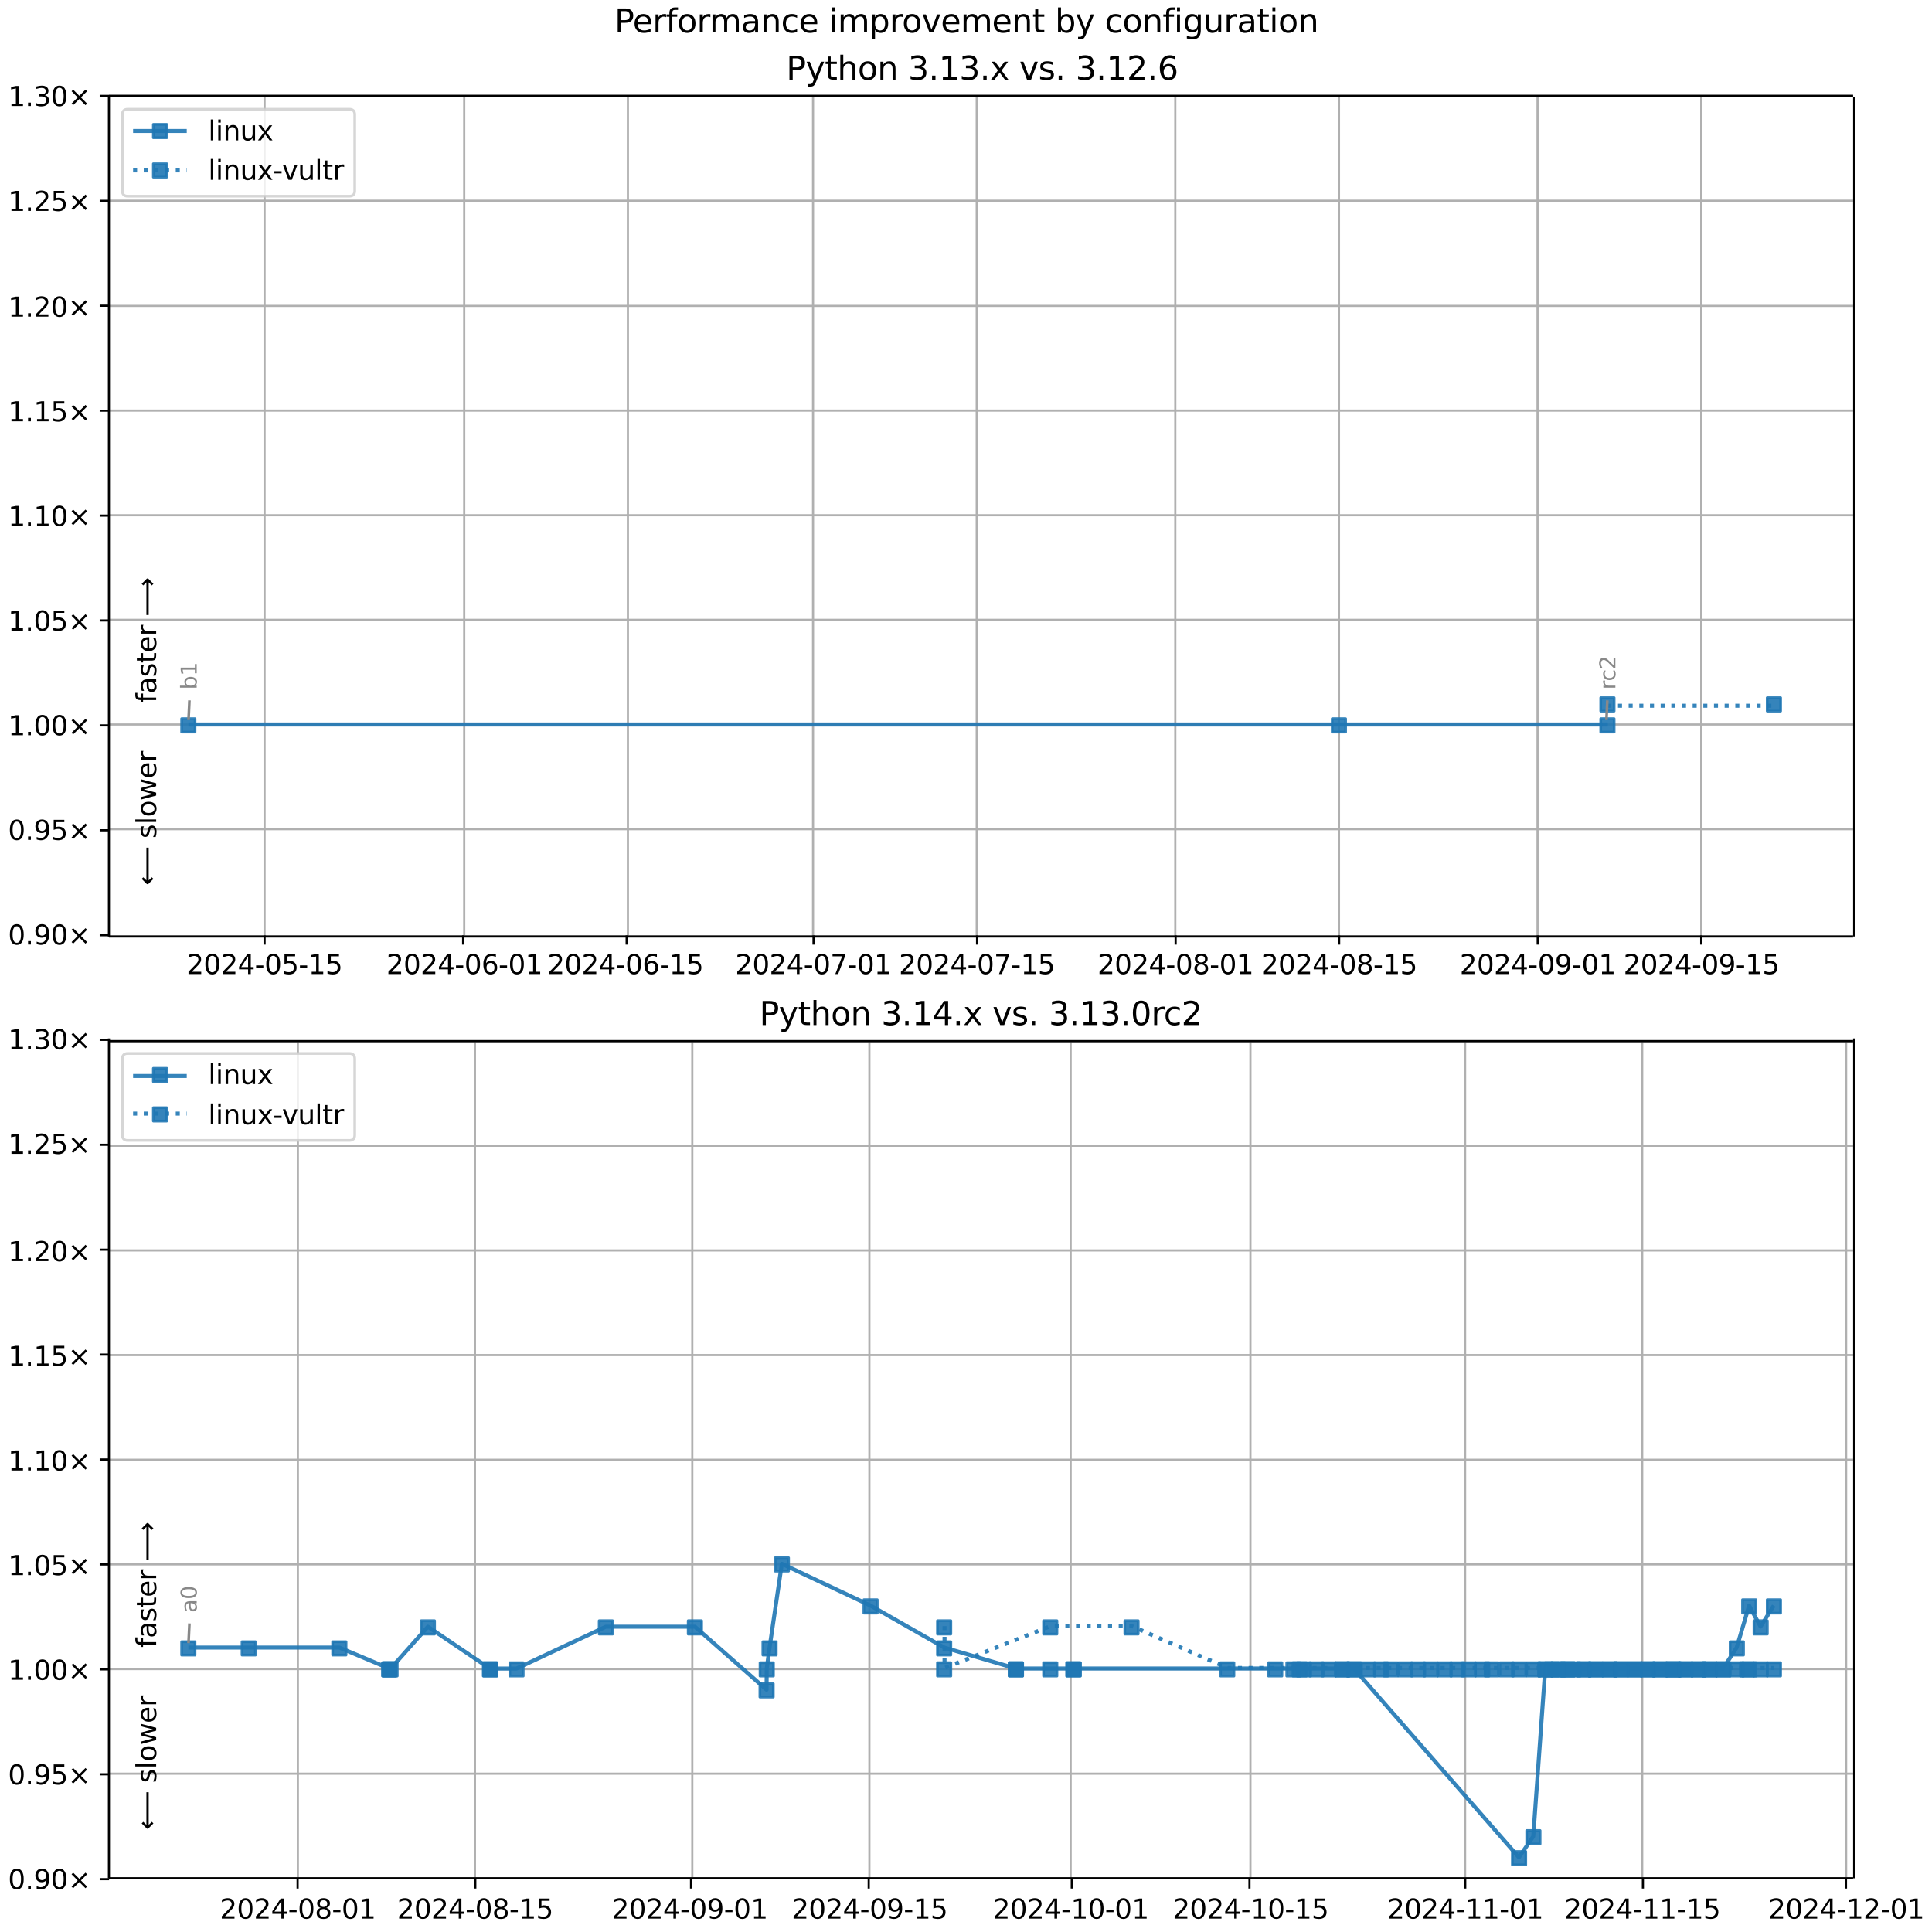 <?xml version="1.0" encoding="UTF-8"?>
<!DOCTYPE svg  PUBLIC '-//W3C//DTD SVG 1.1//EN'  'http://www.w3.org/Graphics/SVG/1.1/DTD/svg11.dtd'>
<svg width="720pt" height="720pt" version="1.1" viewBox="0 0 720 720" xmlns="http://www.w3.org/2000/svg" xmlns:xlink="http://www.w3.org/1999/xlink">
<defs>
<style type="text/css">*{stroke-linejoin: round; stroke-linecap: butt}</style>
</defs>
<path d="m0 720h720v-720h-720z" fill="#fff"/>
<path d="m40.6 349h650v-313h-650z" fill="#fff"/>
<path d="m98.6 349v-313" clip-path="url(#h)" fill="none" stroke="#b0b0b0" stroke-linecap="square" stroke-width=".8"/>
<defs>
<path id="j" d="m0 0v3.5" stroke="#000" stroke-width=".8"/>
</defs>
<use x="98.601" y="348.529" stroke="#000000" stroke-width=".8" xlink:href="#j"/>
<g transform="translate(69.5 363) scale(.1 -.1)">
<defs>
<path id="d" transform="scale(.016)" d="m1228 531h2203v-531h-2962v531q359 372 979 998 621 627 780 809 303 340 423 576 121 236 121 464 0 372-261 606-261 235-680 235-297 0-627-103-329-103-704-313v638q381 153 712 231 332 78 607 78 725 0 1156-363 431-362 431-968 0-288-108-546-107-257-392-607-78-91-497-524-418-433-1181-1211z"/>
<path id="b" transform="scale(.016)" d="m2034 4250q-487 0-733-480-245-479-245-1442 0-959 245-1439 246-480 733-480 491 0 736 480 246 480 246 1439 0 963-246 1442-245 480-736 480zm0 500q785 0 1199-621 414-620 414-1801 0-1178-414-1799-414-620-1199-620-784 0-1198 620-414 621-414 1799 0 1181 414 1801 414 621 1198 621z"/>
<path id="i" transform="scale(.016)" d="m2419 4116-1594-2491h1594v2491zm-166 550h794v-3041h666v-525h-666v-1100h-628v1100h-2106v609l1940 2957z"/>
<path id="e" transform="scale(.016)" d="m313 2009h1684v-512h-1684v512z"/>
<path id="m" transform="scale(.016)" d="m691 4666h2478v-532h-1900v-1143q137 47 274 70 138 23 276 23 781 0 1237-428 457-428 457-1159 0-753-469-1171-469-417-1322-417-294 0-599 50-304 50-629 150v635q281-153 581-228t634-75q541 0 856 284 316 284 316 772 0 487-316 771-315 285-856 285-253 0-505-56-251-56-513-175v2344z"/>
<path id="c" transform="scale(.016)" d="m794 531h1031v3560l-1122-225v575l1116 225h631v-4135h1031v-531h-2687v531z"/>
</defs>
<use xlink:href="#d"/>
<use x="63.623" xlink:href="#b"/>
<use x="127.246" xlink:href="#d"/>
<use x="190.869" xlink:href="#i"/>
<use x="254.492" xlink:href="#e"/>
<use x="290.576" xlink:href="#b"/>
<use x="354.199" xlink:href="#m"/>
<use x="417.822" xlink:href="#e"/>
<use x="453.906" xlink:href="#c"/>
<use x="517.529" xlink:href="#m"/>
</g>
<path d="m173 349v-313" clip-path="url(#h)" fill="none" stroke="#b0b0b0" stroke-linecap="square" stroke-width=".8"/>
<use x="172.599" y="348.529" stroke="#000000" stroke-width=".8" xlink:href="#j"/>
<g transform="translate(144 363) scale(.1 -.1)">
<defs>
<path id="ah" transform="scale(.016)" d="m2113 2584q-425 0-674-291-248-290-248-796 0-503 248-796 249-292 674-292t673 292q248 293 248 796 0 506-248 796-248 291-673 291zm1253 1979v-575q-238 112-480 171-242 60-480 60-625 0-955-422-329-422-376-1275 184 272 462 417 279 145 613 145 703 0 1111-427 408-426 408-1160 0-719-425-1154-425-434-1131-434-810 0-1238 620-428 621-428 1799 0 1106 525 1764t1409 658q238 0 480-47t505-140z"/>
</defs>
<use xlink:href="#d"/>
<use x="63.623" xlink:href="#b"/>
<use x="127.246" xlink:href="#d"/>
<use x="190.869" xlink:href="#i"/>
<use x="254.492" xlink:href="#e"/>
<use x="290.576" xlink:href="#b"/>
<use x="354.199" xlink:href="#ah"/>
<use x="417.822" xlink:href="#e"/>
<use x="453.906" xlink:href="#b"/>
<use x="517.529" xlink:href="#c"/>
</g>
<path d="m234 349v-313" clip-path="url(#h)" fill="none" stroke="#b0b0b0" stroke-linecap="square" stroke-width=".8"/>
<use x="233.538" y="348.529" stroke="#000000" stroke-width=".8" xlink:href="#j"/>
<g transform="translate(204 363) scale(.1 -.1)">
<use xlink:href="#d"/>
<use x="63.623" xlink:href="#b"/>
<use x="127.246" xlink:href="#d"/>
<use x="190.869" xlink:href="#i"/>
<use x="254.492" xlink:href="#e"/>
<use x="290.576" xlink:href="#b"/>
<use x="354.199" xlink:href="#ah"/>
<use x="417.822" xlink:href="#e"/>
<use x="453.906" xlink:href="#c"/>
<use x="517.529" xlink:href="#m"/>
</g>
<path d="m303 349v-313" clip-path="url(#h)" fill="none" stroke="#b0b0b0" stroke-linecap="square" stroke-width=".8"/>
<use x="303.183" y="348.529" stroke="#000000" stroke-width=".8" xlink:href="#j"/>
<g transform="translate(274 363) scale(.1 -.1)">
<defs>
<path id="al" transform="scale(.016)" d="m525 4666h3e3v-269l-1694-4397h-659l1594 4134h-2241v532z"/>
</defs>
<use xlink:href="#d"/>
<use x="63.623" xlink:href="#b"/>
<use x="127.246" xlink:href="#d"/>
<use x="190.869" xlink:href="#i"/>
<use x="254.492" xlink:href="#e"/>
<use x="290.576" xlink:href="#b"/>
<use x="354.199" xlink:href="#al"/>
<use x="417.822" xlink:href="#e"/>
<use x="453.906" xlink:href="#b"/>
<use x="517.529" xlink:href="#c"/>
</g>
<path d="m364 349v-313" clip-path="url(#h)" fill="none" stroke="#b0b0b0" stroke-linecap="square" stroke-width=".8"/>
<use x="364.122" y="348.529" stroke="#000000" stroke-width=".8" xlink:href="#j"/>
<g transform="translate(335 363) scale(.1 -.1)">
<use xlink:href="#d"/>
<use x="63.623" xlink:href="#b"/>
<use x="127.246" xlink:href="#d"/>
<use x="190.869" xlink:href="#i"/>
<use x="254.492" xlink:href="#e"/>
<use x="290.576" xlink:href="#b"/>
<use x="354.199" xlink:href="#al"/>
<use x="417.822" xlink:href="#e"/>
<use x="453.906" xlink:href="#c"/>
<use x="517.529" xlink:href="#m"/>
</g>
<path d="m438 349v-313" clip-path="url(#h)" fill="none" stroke="#b0b0b0" stroke-linecap="square" stroke-width=".8"/>
<use x="438.12" y="348.529" stroke="#000000" stroke-width=".8" xlink:href="#j"/>
<g transform="translate(409 363) scale(.1 -.1)">
<defs>
<path id="ad" transform="scale(.016)" d="m2034 2216q-450 0-708-241-257-241-257-662 0-422 257-663 258-241 708-241t709 242q260 243 260 662 0 421-258 662-257 241-711 241zm-631 268q-406 100-633 378-226 279-226 679 0 559 398 884 399 325 1092 325 697 0 1094-325t397-884q0-400-227-679-226-278-629-378 456-106 710-416 255-309 255-755 0-679-414-1042-414-362-1186-362-771 0-1186 362-414 363-414 1042 0 446 256 755 257 310 713 416zm-231 997q0-362 226-565 227-203 636-203 407 0 636 203 230 203 230 565 0 363-230 566-229 203-636 203-409 0-636-203-226-203-226-566z"/>
</defs>
<use xlink:href="#d"/>
<use x="63.623" xlink:href="#b"/>
<use x="127.246" xlink:href="#d"/>
<use x="190.869" xlink:href="#i"/>
<use x="254.492" xlink:href="#e"/>
<use x="290.576" xlink:href="#b"/>
<use x="354.199" xlink:href="#ad"/>
<use x="417.822" xlink:href="#e"/>
<use x="453.906" xlink:href="#b"/>
<use x="517.529" xlink:href="#c"/>
</g>
<path d="m499 349v-313" clip-path="url(#h)" fill="none" stroke="#b0b0b0" stroke-linecap="square" stroke-width=".8"/>
<use x="499.059" y="348.529" stroke="#000000" stroke-width=".8" xlink:href="#j"/>
<g transform="translate(470 363) scale(.1 -.1)">
<use xlink:href="#d"/>
<use x="63.623" xlink:href="#b"/>
<use x="127.246" xlink:href="#d"/>
<use x="190.869" xlink:href="#i"/>
<use x="254.492" xlink:href="#e"/>
<use x="290.576" xlink:href="#b"/>
<use x="354.199" xlink:href="#ad"/>
<use x="417.822" xlink:href="#e"/>
<use x="453.906" xlink:href="#c"/>
<use x="517.529" xlink:href="#m"/>
</g>
<path d="m573 349v-313" clip-path="url(#h)" fill="none" stroke="#b0b0b0" stroke-linecap="square" stroke-width=".8"/>
<use x="573.057" y="348.529" stroke="#000000" stroke-width=".8" xlink:href="#j"/>
<g transform="translate(544 363) scale(.1 -.1)">
<defs>
<path id="t" transform="scale(.016)" d="m703 97v575q238-113 481-172 244-59 479-59 625 0 954 420 330 420 377 1277-181-269-460-413-278-144-615-144-700 0-1108 423-408 424-408 1159 0 718 425 1152 425 435 1131 435 810 0 1236-621 427-620 427-1801 0-1103-524-1761-523-658-1407-658-238 0-482 47-243 47-506 141zm1256 1978q425 0 673 290 249 291 249 798 0 503-249 795-248 292-673 292t-673-292-248-795q0-507 248-798 248-290 673-290z"/>
</defs>
<use xlink:href="#d"/>
<use x="63.623" xlink:href="#b"/>
<use x="127.246" xlink:href="#d"/>
<use x="190.869" xlink:href="#i"/>
<use x="254.492" xlink:href="#e"/>
<use x="290.576" xlink:href="#b"/>
<use x="354.199" xlink:href="#t"/>
<use x="417.822" xlink:href="#e"/>
<use x="453.906" xlink:href="#b"/>
<use x="517.529" xlink:href="#c"/>
</g>
<path d="m634 349v-313" clip-path="url(#h)" fill="none" stroke="#b0b0b0" stroke-linecap="square" stroke-width=".8"/>
<use x="633.996" y="348.529" stroke="#000000" stroke-width=".8" xlink:href="#j"/>
<g transform="translate(605 363) scale(.1 -.1)">
<use xlink:href="#d"/>
<use x="63.623" xlink:href="#b"/>
<use x="127.246" xlink:href="#d"/>
<use x="190.869" xlink:href="#i"/>
<use x="254.492" xlink:href="#e"/>
<use x="290.576" xlink:href="#b"/>
<use x="354.199" xlink:href="#t"/>
<use x="417.822" xlink:href="#e"/>
<use x="453.906" xlink:href="#c"/>
<use x="517.529" xlink:href="#m"/>
</g>
<path d="m40.6 349h650" clip-path="url(#h)" fill="none" stroke="#b0b0b0" stroke-linecap="square" stroke-width=".8"/>
<defs>
<path id="k" d="m0 0h-3.5" stroke="#000" stroke-width=".8"/>
</defs>
<use x="40.646" y="348.529" stroke="#000000" stroke-width=".8" xlink:href="#k"/>
<g transform="translate(3 352) scale(.1 -.1)">
<defs>
<path id="f" transform="scale(.016)" d="m684 794h660v-794h-660v794z"/>
<path id="l" transform="scale(.016)" d="m4488 3438-1429-1435 1429-1428-372-378-1435 1434-1434-1434-369 378 1425 1428-1425 1435 369 378 1434-1435 1435 1435 372-378z"/>
</defs>
<use xlink:href="#b"/>
<use x="63.623" xlink:href="#f"/>
<use x="95.41" xlink:href="#t"/>
<use x="159.033" xlink:href="#b"/>
<use x="222.656" xlink:href="#l"/>
</g>
<path d="m40.6 309h650" clip-path="url(#h)" fill="none" stroke="#b0b0b0" stroke-linecap="square" stroke-width=".8"/>
<use x="40.646" y="309.429" stroke="#000000" stroke-width=".8" xlink:href="#k"/>
<g transform="translate(3 313) scale(.1 -.1)">
<use xlink:href="#b"/>
<use x="63.623" xlink:href="#f"/>
<use x="95.41" xlink:href="#t"/>
<use x="159.033" xlink:href="#m"/>
<use x="222.656" xlink:href="#l"/>
</g>
<path d="m40.6 270h650" clip-path="url(#h)" fill="none" stroke="#b0b0b0" stroke-linecap="square" stroke-width=".8"/>
<use x="40.646" y="270.33" stroke="#000000" stroke-width=".8" xlink:href="#k"/>
<g transform="translate(3 274) scale(.1 -.1)">
<use xlink:href="#c"/>
<use x="63.623" xlink:href="#f"/>
<use x="95.41" xlink:href="#b"/>
<use x="159.033" xlink:href="#b"/>
<use x="222.656" xlink:href="#l"/>
</g>
<path d="m40.6 231h650" clip-path="url(#h)" fill="none" stroke="#b0b0b0" stroke-linecap="square" stroke-width=".8"/>
<use x="40.646" y="231.23" stroke="#000000" stroke-width=".8" xlink:href="#k"/>
<g transform="translate(3 235) scale(.1 -.1)">
<use xlink:href="#c"/>
<use x="63.623" xlink:href="#f"/>
<use x="95.41" xlink:href="#b"/>
<use x="159.033" xlink:href="#m"/>
<use x="222.656" xlink:href="#l"/>
</g>
<path d="m40.6 192h650" clip-path="url(#h)" fill="none" stroke="#b0b0b0" stroke-linecap="square" stroke-width=".8"/>
<use x="40.646" y="192.131" stroke="#000000" stroke-width=".8" xlink:href="#k"/>
<g transform="translate(3 196) scale(.1 -.1)">
<use xlink:href="#c"/>
<use x="63.623" xlink:href="#f"/>
<use x="95.41" xlink:href="#c"/>
<use x="159.033" xlink:href="#b"/>
<use x="222.656" xlink:href="#l"/>
</g>
<path d="m40.6 153h650" clip-path="url(#h)" fill="none" stroke="#b0b0b0" stroke-linecap="square" stroke-width=".8"/>
<use x="40.646" y="153.031" stroke="#000000" stroke-width=".8" xlink:href="#k"/>
<g transform="translate(3 157) scale(.1 -.1)">
<use xlink:href="#c"/>
<use x="63.623" xlink:href="#f"/>
<use x="95.41" xlink:href="#c"/>
<use x="159.033" xlink:href="#m"/>
<use x="222.656" xlink:href="#l"/>
</g>
<path d="m40.6 114h650" clip-path="url(#h)" fill="none" stroke="#b0b0b0" stroke-linecap="square" stroke-width=".8"/>
<use x="40.646" y="113.932" stroke="#000000" stroke-width=".8" xlink:href="#k"/>
<g transform="translate(3 118) scale(.1 -.1)">
<use xlink:href="#c"/>
<use x="63.623" xlink:href="#f"/>
<use x="95.41" xlink:href="#d"/>
<use x="159.033" xlink:href="#b"/>
<use x="222.656" xlink:href="#l"/>
</g>
<path d="m40.6 74.8h650" clip-path="url(#h)" fill="none" stroke="#b0b0b0" stroke-linecap="square" stroke-width=".8"/>
<use x="40.646" y="74.832" stroke="#000000" stroke-width=".8" xlink:href="#k"/>
<g transform="translate(3 78.6) scale(.1 -.1)">
<use xlink:href="#c"/>
<use x="63.623" xlink:href="#f"/>
<use x="95.41" xlink:href="#d"/>
<use x="159.033" xlink:href="#m"/>
<use x="222.656" xlink:href="#l"/>
</g>
<path d="m40.6 35.7h650" clip-path="url(#h)" fill="none" stroke="#b0b0b0" stroke-linecap="square" stroke-width=".8"/>
<use x="40.646" y="35.733" stroke="#000000" stroke-width=".8" xlink:href="#k"/>
<g transform="translate(3 39.5) scale(.1 -.1)">
<defs>
<path id="u" transform="scale(.016)" d="m2597 2516q453-97 707-404 255-306 255-756 0-690-475-1069-475-378-1350-378-293 0-604 58t-642 174v609q262-153 574-231 313-78 654-78 593 0 904 234t311 681q0 413-289 645-289 233-804 233h-544v519h569q465 0 712 186t247 536q0 359-255 551-254 193-729 193-260 0-557-57-297-56-653-174v562q360 100 674 150t592 50q719 0 1137-327 419-326 419-882 0-388-222-655t-631-370z"/>
</defs>
<use xlink:href="#c"/>
<use x="63.623" xlink:href="#f"/>
<use x="95.41" xlink:href="#u"/>
<use x="159.033" xlink:href="#b"/>
<use x="222.656" xlink:href="#l"/>
</g>
<path d="m70.2 270h429 100" clip-path="url(#h)" fill="none" stroke="#1f77b4" stroke-linecap="square" stroke-opacity=".9" stroke-width="1.5"/>
<defs>
<path id="a" d="m-2.5 2.5h5v-5h-5z" stroke="#1f77b4" stroke-opacity=".9"/>
</defs>
<g clip-path="url(#h)" fill="#1f77b4" fill-opacity=".9" stroke="#1f77b4" stroke-opacity=".9">
<use x="70.19" y="270.33" xlink:href="#a"/>
<use x="498.972" y="270.33" xlink:href="#a"/>
<use x="599.039" y="270.33" xlink:href="#a"/>
</g>
<g stroke="#1f77b4" stroke-opacity=".9">
<path d="m599 263h62" clip-path="url(#h)" fill="none" stroke-dasharray="1.5,2.475" stroke-width="1.5"/>
<g clip-path="url(#h)" fill="#1f77b4" fill-opacity=".9">
<use x="599.039" y="262.51" xlink:href="#a"/>
<use x="661.082" y="262.51" xlink:href="#a"/>
</g>
</g>
<path d="m40.6 349v-313" fill="none" stroke="#000" stroke-linecap="square" stroke-width=".8"/>
<path d="m691 349v-313" fill="none" stroke="#000" stroke-linecap="square" stroke-width=".8"/>
<path d="m40.6 349h650" fill="none" stroke="#000" stroke-linecap="square" stroke-width=".8"/>
<path d="m40.6 35.7h650" fill="none" stroke="#000" stroke-linecap="square" stroke-width=".8"/>
<path d="m70.6 261-0.348 7.35" fill="none" stroke="#888" stroke-linecap="round"/>
<g transform="translate(73.3 257) rotate(-90) scale(.08 -.08)" fill="#888">
<defs>
<path id="ak" transform="scale(.016)" d="m3116 1747q0 634-261 995t-717 361q-457 0-718-361t-261-995 261-995 718-361q456 0 717 361t261 995zm-1957 1222q182 312 458 463 277 152 661 152 638 0 1036-506 399-506 399-1331t-399-1332q-398-506-1036-506-384 0-661 152-276 152-458 464v-525h-578v4863h578v-1894z"/>
</defs>
<use xlink:href="#ak"/>
<use x="63.477" xlink:href="#c"/>
</g>
<path d="m599 261-0.326 7.34" fill="none" stroke="#888" stroke-linecap="round"/>
<g transform="translate(602 257) rotate(-90) scale(.08 -.08)" fill="#888">
<defs>
<path id="n" transform="scale(.016)" d="m2631 2963q-97 56-211 82-114 27-251 27-488 0-749-317t-261-911v-1844h-578v3500h578v-544q182 319 472 473 291 155 707 155 59 0 131-8 72-7 159-23l3-590z"/>
<path id="ac" transform="scale(.016)" d="m3122 3366v-538q-244 135-489 202t-495 67q-560 0-870-355-309-354-309-995t309-996q310-354 870-354 250 0 495 67t489 202v-532q-241-112-499-168-257-57-548-57-791 0-1257 497-465 497-465 1341 0 856 470 1346 471 491 1290 491 265 0 518-55 253-54 491-163z"/>
</defs>
<use xlink:href="#n"/>
<use x="38.863" xlink:href="#ac"/>
<use x="93.844" xlink:href="#d"/>
</g>
<g clip-path="url(#h)">
<g transform="translate(58.2 262) rotate(-90) scale(.1 -.1)">
<defs>
<path id="ab" transform="scale(.016)" d="m2375 4863v-479h-550q-309 0-430-125-120-125-120-450v-309h947v-447h-947v-3053h-578v3053h-550v447h550v244q0 584 272 851 272 268 862 268h544z"/>
<path id="aa" transform="scale(.016)" d="m2194 1759q-697 0-966-159t-269-544q0-306 202-486 202-179 548-179 479 0 768 339t289 901v128h-572zm1147 238v-2e3h-575v531q-197-318-491-470t-719-152q-537 0-855 302-317 302-317 808 0 590 395 890 396 300 1180 300h807v57q0 397-261 614t-733 217q-300 0-585-72-284-72-546-216v532q315 122 612 182 297 61 578 61 760 0 1135-394 375-393 375-1193z"/>
<path id="y" transform="scale(.016)" d="m2834 3397v-544q-243 125-506 187-262 63-544 63-428 0-642-131t-214-394q0-200 153-314t616-217l197-44q612-131 870-370t258-667q0-488-386-773-386-284-1061-284-281 0-586 55t-642 164v594q319-166 628-249 309-82 613-82 406 0 624 139 219 139 219 392 0 234-158 359-157 125-692 241l-200 47q-534 112-772 345-237 233-237 639 0 494 350 762 350 269 994 269 318 0 599-47 282-46 519-140z"/>
<path id="p" transform="scale(.016)" d="m1172 4494v-994h1184v-447h-1184v-1900q0-428 117-550t477-122h590v-481h-590q-666 0-919 248-253 249-253 905v1900h-422v447h422v994h578z"/>
<path id="s" transform="scale(.016)" d="m3597 1894v-281h-2644q38-594 358-905t892-311q331 0 642 81t618 244v-544q-310-131-635-200t-659-69q-838 0-1327 487-489 488-489 1320 0 859 464 1363 464 505 1252 505 706 0 1117-455 411-454 411-1235zm-575 169q-6 471-264 752-258 282-683 282-481 0-770-272t-333-766l2050 4z"/>
<path id="am" transform="scale(.016)" d="m8863 2147v-281l-1229-1228-375 375 729 728h-7622v531h7622l-729 728 375 375 1229-1228z"/>
</defs>
<use xlink:href="#ab"/>
<use x="35.205" xlink:href="#aa"/>
<use x="96.484" xlink:href="#y"/>
<use x="148.584" xlink:href="#p"/>
<use x="187.793" xlink:href="#s"/>
<use x="249.316" xlink:href="#n"/>
<use x="290.43" xlink:href="#DejaVuSans-20"/>
<use x="322.217" xlink:href="#am"/>
</g>
</g>
<g clip-path="url(#h)">
<g transform="translate(58.2 330) rotate(-90) scale(.1 -.1)">
<defs>
<path id="an" transform="scale(.016)" d="m313 1866v281l1228 1228 375-375-728-728h7621v-531h-7621l728-728-375-375-1228 1228z"/>
<path id="r" transform="scale(.016)" d="m603 4863h575v-4863h-575v4863z"/>
<path id="q" transform="scale(.016)" d="m1959 3097q-462 0-731-361t-269-989 267-989q268-361 733-361 460 0 728 362 269 363 269 988 0 622-269 986-268 364-728 364zm0 487q750 0 1178-488 429-487 429-1349 0-859-429-1349-428-489-1178-489-753 0-1180 489-426 490-426 1349 0 862 426 1349 427 488 1180 488z"/>
<path id="ai" transform="scale(.016)" d="m269 3500h575l719-2731 715 2731h678l719-2731 716 2731h575l-916-3500h-678l-753 2869-756-2869h-679l-915 3500z"/>
</defs>
<use xlink:href="#an"/>
<use x="143.359" xlink:href="#DejaVuSans-20"/>
<use x="175.146" xlink:href="#y"/>
<use x="227.246" xlink:href="#r"/>
<use x="255.029" xlink:href="#q"/>
<use x="316.211" xlink:href="#ai"/>
<use x="397.998" xlink:href="#s"/>
<use x="459.521" xlink:href="#n"/>
</g>
</g>
<g transform="translate(293 29.7) scale(.12 -.12)">
<defs>
<path id="ag" transform="scale(.016)" d="m1259 4147v-1753h794q441 0 681 228 241 228 241 650 0 419-241 647-240 228-681 228h-794zm-631 519h1425q785 0 1186-355 402-355 402-1039 0-691-402-1044-401-353-1186-353h-794v-1875h-631v4666z"/>
<path id="ae" transform="scale(.016)" d="m2059-325q-243-625-475-815-231-191-618-191h-460v481h338q237 0 368 113 132 112 291 531l103 262-1415 3444h609l1094-2737 1094 2737h609l-1538-3825z"/>
<path id="aj" transform="scale(.016)" d="m3513 2113v-2113h-575v2094q0 497-194 743-194 247-581 247-466 0-735-297-269-296-269-809v-1978h-578v4863h578v-1907q207 316 486 472 280 156 646 156 603 0 912-373 310-373 310-1098z"/>
<path id="o" transform="scale(.016)" d="m3513 2113v-2113h-575v2094q0 497-194 743-194 247-581 247-466 0-735-297-269-296-269-809v-1978h-578v3500h578v-544q207 316 486 472 280 156 646 156 603 0 912-373 310-373 310-1098z"/>
<path id="x" transform="scale(.016)" d="m3513 3500-1266-1703 1331-1797h-678l-1019 1375-1018-1375h-679l1360 1831-1244 1669h678l928-1247 928 1247h679z"/>
<path id="z" transform="scale(.016)" d="m191 3500h609l1094-2937 1094 2937h609l-1313-3500h-781l-1312 3500z"/>
</defs>
<use xlink:href="#ag"/>
<use x="60.303" xlink:href="#ae"/>
<use x="119.482" xlink:href="#p"/>
<use x="158.691" xlink:href="#aj"/>
<use x="222.07" xlink:href="#q"/>
<use x="283.252" xlink:href="#o"/>
<use x="346.631" xlink:href="#DejaVuSans-20"/>
<use x="378.418" xlink:href="#u"/>
<use x="442.041" xlink:href="#f"/>
<use x="473.828" xlink:href="#c"/>
<use x="537.451" xlink:href="#u"/>
<use x="601.074" xlink:href="#f"/>
<use x="632.861" xlink:href="#x"/>
<use x="692.041" xlink:href="#DejaVuSans-20"/>
<use x="723.828" xlink:href="#z"/>
<use x="783.008" xlink:href="#y"/>
<use x="835.107" xlink:href="#f"/>
<use x="866.895" xlink:href="#DejaVuSans-20"/>
<use x="898.682" xlink:href="#u"/>
<use x="962.305" xlink:href="#f"/>
<use x="994.092" xlink:href="#c"/>
<use x="1057.715" xlink:href="#d"/>
<use x="1121.338" xlink:href="#f"/>
<use x="1153.125" xlink:href="#ah"/>
</g>
<path d="m47.6 73.1h82.6q2 0 2-2v-28.4q0-2-2-2h-82.6q-2 0-2 2v28.4q0 2 2 2z" fill="#fff" opacity=".8" stroke="#ccc"/>
<path d="m49.6 48.8h10 10" fill="none" stroke="#1f77b4" stroke-linecap="square" stroke-opacity=".9" stroke-width="1.5"/>
<use x="59.646" y="48.831" fill="#1f77b4" fill-opacity=".9" stroke="#1f77b4" stroke-opacity=".9" xlink:href="#a"/>
<g transform="translate(77.6 52.3) scale(.1 -.1)">
<defs>
<path id="w" transform="scale(.016)" d="m603 3500h575v-3500h-575v3500zm0 1363h575v-729h-575v729z"/>
<path id="v" transform="scale(.016)" d="m544 1381v2119h575v-2097q0-497 193-746 194-248 582-248 465 0 735 297 271 297 271 810v1984h575v-3500h-575v538q-209-319-486-474-276-155-642-155-603 0-916 375-312 375-312 1097zm1447 2203z"/>
</defs>
<use xlink:href="#r"/>
<use x="27.783" xlink:href="#w"/>
<use x="55.566" xlink:href="#o"/>
<use x="118.945" xlink:href="#v"/>
<use x="182.324" xlink:href="#x"/>
</g>
<path d="m49.6 63.5h10 10" fill="none" stroke="#1f77b4" stroke-dasharray="1.5,2.475" stroke-opacity=".9" stroke-width="1.5"/>
<use x="59.646" y="63.509" fill="#1f77b4" fill-opacity=".9" stroke="#1f77b4" stroke-opacity=".9" xlink:href="#a"/>
<g transform="translate(77.6 67) scale(.1 -.1)">
<use xlink:href="#r"/>
<use x="27.783" xlink:href="#w"/>
<use x="55.566" xlink:href="#o"/>
<use x="118.945" xlink:href="#v"/>
<use x="182.324" xlink:href="#x"/>
<use x="241.504" xlink:href="#e"/>
<use x="274.963" xlink:href="#z"/>
<use x="334.143" xlink:href="#v"/>
<use x="397.521" xlink:href="#r"/>
<use x="425.305" xlink:href="#p"/>
<use x="464.514" xlink:href="#n"/>
</g>
<path d="m40.6 700h650v-313h-650z" fill="#fff"/>
<path d="m111 700v-313" clip-path="url(#g)" fill="none" stroke="#b0b0b0" stroke-linecap="square" stroke-width=".8"/>
<use x="110.912" y="700.322" stroke="#000000" stroke-width=".8" xlink:href="#j"/>
<g transform="translate(81.9 715) scale(.1 -.1)">
<use xlink:href="#d"/>
<use x="63.623" xlink:href="#b"/>
<use x="127.246" xlink:href="#d"/>
<use x="190.869" xlink:href="#i"/>
<use x="254.492" xlink:href="#e"/>
<use x="290.576" xlink:href="#b"/>
<use x="354.199" xlink:href="#ad"/>
<use x="417.822" xlink:href="#e"/>
<use x="453.906" xlink:href="#b"/>
<use x="517.529" xlink:href="#c"/>
</g>
<path d="m177 700v-313" clip-path="url(#g)" fill="none" stroke="#b0b0b0" stroke-linecap="square" stroke-width=".8"/>
<use x="177.128" y="700.322" stroke="#000000" stroke-width=".8" xlink:href="#j"/>
<g transform="translate(148 715) scale(.1 -.1)">
<use xlink:href="#d"/>
<use x="63.623" xlink:href="#b"/>
<use x="127.246" xlink:href="#d"/>
<use x="190.869" xlink:href="#i"/>
<use x="254.492" xlink:href="#e"/>
<use x="290.576" xlink:href="#b"/>
<use x="354.199" xlink:href="#ad"/>
<use x="417.822" xlink:href="#e"/>
<use x="453.906" xlink:href="#c"/>
<use x="517.529" xlink:href="#m"/>
</g>
<path d="m258 700v-313" clip-path="url(#g)" fill="none" stroke="#b0b0b0" stroke-linecap="square" stroke-width=".8"/>
<use x="257.534" y="700.322" stroke="#000000" stroke-width=".8" xlink:href="#j"/>
<g transform="translate(228 715) scale(.1 -.1)">
<use xlink:href="#d"/>
<use x="63.623" xlink:href="#b"/>
<use x="127.246" xlink:href="#d"/>
<use x="190.869" xlink:href="#i"/>
<use x="254.492" xlink:href="#e"/>
<use x="290.576" xlink:href="#b"/>
<use x="354.199" xlink:href="#t"/>
<use x="417.822" xlink:href="#e"/>
<use x="453.906" xlink:href="#b"/>
<use x="517.529" xlink:href="#c"/>
</g>
<path d="m324 700v-313" clip-path="url(#g)" fill="none" stroke="#b0b0b0" stroke-linecap="square" stroke-width=".8"/>
<use x="323.75" y="700.322" stroke="#000000" stroke-width=".8" xlink:href="#j"/>
<g transform="translate(295 715) scale(.1 -.1)">
<use xlink:href="#d"/>
<use x="63.623" xlink:href="#b"/>
<use x="127.246" xlink:href="#d"/>
<use x="190.869" xlink:href="#i"/>
<use x="254.492" xlink:href="#e"/>
<use x="290.576" xlink:href="#b"/>
<use x="354.199" xlink:href="#t"/>
<use x="417.822" xlink:href="#e"/>
<use x="453.906" xlink:href="#c"/>
<use x="517.529" xlink:href="#m"/>
</g>
<path d="m399 700v-313" clip-path="url(#g)" fill="none" stroke="#b0b0b0" stroke-linecap="square" stroke-width=".8"/>
<use x="399.426" y="700.322" stroke="#000000" stroke-width=".8" xlink:href="#j"/>
<g transform="translate(370 715) scale(.1 -.1)">
<use xlink:href="#d"/>
<use x="63.623" xlink:href="#b"/>
<use x="127.246" xlink:href="#d"/>
<use x="190.869" xlink:href="#i"/>
<use x="254.492" xlink:href="#e"/>
<use x="290.576" xlink:href="#c"/>
<use x="354.199" xlink:href="#b"/>
<use x="417.822" xlink:href="#e"/>
<use x="453.906" xlink:href="#b"/>
<use x="517.529" xlink:href="#c"/>
</g>
<path d="m466 700v-313" clip-path="url(#g)" fill="none" stroke="#b0b0b0" stroke-linecap="square" stroke-width=".8"/>
<use x="465.642" y="700.322" stroke="#000000" stroke-width=".8" xlink:href="#j"/>
<g transform="translate(437 715) scale(.1 -.1)">
<use xlink:href="#d"/>
<use x="63.623" xlink:href="#b"/>
<use x="127.246" xlink:href="#d"/>
<use x="190.869" xlink:href="#i"/>
<use x="254.492" xlink:href="#e"/>
<use x="290.576" xlink:href="#c"/>
<use x="354.199" xlink:href="#b"/>
<use x="417.822" xlink:href="#e"/>
<use x="453.906" xlink:href="#c"/>
<use x="517.529" xlink:href="#m"/>
</g>
<path d="m546 700v-313" clip-path="url(#g)" fill="none" stroke="#b0b0b0" stroke-linecap="square" stroke-width=".8"/>
<use x="546.048" y="700.322" stroke="#000000" stroke-width=".8" xlink:href="#j"/>
<g transform="translate(517 715) scale(.1 -.1)">
<use xlink:href="#d"/>
<use x="63.623" xlink:href="#b"/>
<use x="127.246" xlink:href="#d"/>
<use x="190.869" xlink:href="#i"/>
<use x="254.492" xlink:href="#e"/>
<use x="290.576" xlink:href="#c"/>
<use x="354.199" xlink:href="#c"/>
<use x="417.822" xlink:href="#e"/>
<use x="453.906" xlink:href="#b"/>
<use x="517.529" xlink:href="#c"/>
</g>
<path d="m612 700v-313" clip-path="url(#g)" fill="none" stroke="#b0b0b0" stroke-linecap="square" stroke-width=".8"/>
<use x="612.264" y="700.322" stroke="#000000" stroke-width=".8" xlink:href="#j"/>
<g transform="translate(583 715) scale(.1 -.1)">
<use xlink:href="#d"/>
<use x="63.623" xlink:href="#b"/>
<use x="127.246" xlink:href="#d"/>
<use x="190.869" xlink:href="#i"/>
<use x="254.492" xlink:href="#e"/>
<use x="290.576" xlink:href="#c"/>
<use x="354.199" xlink:href="#c"/>
<use x="417.822" xlink:href="#e"/>
<use x="453.906" xlink:href="#c"/>
<use x="517.529" xlink:href="#m"/>
</g>
<path d="m688 700v-313" clip-path="url(#g)" fill="none" stroke="#b0b0b0" stroke-linecap="square" stroke-width=".8"/>
<use x="687.94" y="700.322" stroke="#000000" stroke-width=".8" xlink:href="#j"/>
<g transform="translate(659 715) scale(.1 -.1)">
<use xlink:href="#d"/>
<use x="63.623" xlink:href="#b"/>
<use x="127.246" xlink:href="#d"/>
<use x="190.869" xlink:href="#i"/>
<use x="254.492" xlink:href="#e"/>
<use x="290.576" xlink:href="#c"/>
<use x="354.199" xlink:href="#d"/>
<use x="417.822" xlink:href="#e"/>
<use x="453.906" xlink:href="#b"/>
<use x="517.529" xlink:href="#c"/>
</g>
<path d="m40.6 700h650" clip-path="url(#g)" fill="none" stroke="#b0b0b0" stroke-linecap="square" stroke-width=".8"/>
<use x="40.646" y="700.322" stroke="#000000" stroke-width=".8" xlink:href="#k"/>
<g transform="translate(3 704) scale(.1 -.1)">
<use xlink:href="#b"/>
<use x="63.623" xlink:href="#f"/>
<use x="95.41" xlink:href="#t"/>
<use x="159.033" xlink:href="#b"/>
<use x="222.656" xlink:href="#l"/>
</g>
<path d="m40.6 661h650" clip-path="url(#g)" fill="none" stroke="#b0b0b0" stroke-linecap="square" stroke-width=".8"/>
<use x="40.646" y="661.222" stroke="#000000" stroke-width=".8" xlink:href="#k"/>
<g transform="translate(3 665) scale(.1 -.1)">
<use xlink:href="#b"/>
<use x="63.623" xlink:href="#f"/>
<use x="95.41" xlink:href="#t"/>
<use x="159.033" xlink:href="#m"/>
<use x="222.656" xlink:href="#l"/>
</g>
<path d="m40.6 622h650" clip-path="url(#g)" fill="none" stroke="#b0b0b0" stroke-linecap="square" stroke-width=".8"/>
<use x="40.646" y="622.123" stroke="#000000" stroke-width=".8" xlink:href="#k"/>
<g transform="translate(3 626) scale(.1 -.1)">
<use xlink:href="#c"/>
<use x="63.623" xlink:href="#f"/>
<use x="95.41" xlink:href="#b"/>
<use x="159.033" xlink:href="#b"/>
<use x="222.656" xlink:href="#l"/>
</g>
<path d="m40.6 583h650" clip-path="url(#g)" fill="none" stroke="#b0b0b0" stroke-linecap="square" stroke-width=".8"/>
<use x="40.646" y="583.023" stroke="#000000" stroke-width=".8" xlink:href="#k"/>
<g transform="translate(3 587) scale(.1 -.1)">
<use xlink:href="#c"/>
<use x="63.623" xlink:href="#f"/>
<use x="95.41" xlink:href="#b"/>
<use x="159.033" xlink:href="#m"/>
<use x="222.656" xlink:href="#l"/>
</g>
<path d="m40.6 544h650" clip-path="url(#g)" fill="none" stroke="#b0b0b0" stroke-linecap="square" stroke-width=".8"/>
<use x="40.646" y="543.923" stroke="#000000" stroke-width=".8" xlink:href="#k"/>
<g transform="translate(3 548) scale(.1 -.1)">
<use xlink:href="#c"/>
<use x="63.623" xlink:href="#f"/>
<use x="95.41" xlink:href="#c"/>
<use x="159.033" xlink:href="#b"/>
<use x="222.656" xlink:href="#l"/>
</g>
<path d="m40.6 505h650" clip-path="url(#g)" fill="none" stroke="#b0b0b0" stroke-linecap="square" stroke-width=".8"/>
<use x="40.646" y="504.824" stroke="#000000" stroke-width=".8" xlink:href="#k"/>
<g transform="translate(3 509) scale(.1 -.1)">
<use xlink:href="#c"/>
<use x="63.623" xlink:href="#f"/>
<use x="95.41" xlink:href="#c"/>
<use x="159.033" xlink:href="#m"/>
<use x="222.656" xlink:href="#l"/>
</g>
<path d="m40.6 466h650" clip-path="url(#g)" fill="none" stroke="#b0b0b0" stroke-linecap="square" stroke-width=".8"/>
<use x="40.646" y="465.724" stroke="#000000" stroke-width=".8" xlink:href="#k"/>
<g transform="translate(3 470) scale(.1 -.1)">
<use xlink:href="#c"/>
<use x="63.623" xlink:href="#f"/>
<use x="95.41" xlink:href="#d"/>
<use x="159.033" xlink:href="#b"/>
<use x="222.656" xlink:href="#l"/>
</g>
<path d="m40.6 427h650" clip-path="url(#g)" fill="none" stroke="#b0b0b0" stroke-linecap="square" stroke-width=".8"/>
<use x="40.646" y="426.625" stroke="#000000" stroke-width=".8" xlink:href="#k"/>
<g transform="translate(3 430) scale(.1 -.1)">
<use xlink:href="#c"/>
<use x="63.623" xlink:href="#f"/>
<use x="95.41" xlink:href="#d"/>
<use x="159.033" xlink:href="#m"/>
<use x="222.656" xlink:href="#l"/>
</g>
<path d="m40.6 388h650" clip-path="url(#g)" fill="none" stroke="#b0b0b0" stroke-linecap="square" stroke-width=".8"/>
<use x="40.646" y="387.525" stroke="#000000" stroke-width=".8" xlink:href="#k"/>
<g transform="translate(3 391) scale(.1 -.1)">
<use xlink:href="#c"/>
<use x="63.623" xlink:href="#f"/>
<use x="95.41" xlink:href="#u"/>
<use x="159.033" xlink:href="#b"/>
<use x="222.656" xlink:href="#l"/>
</g>
<g stroke="#1f77b4" stroke-opacity=".9">
<path d="m70.2 614h22.5 33.8l18.6 7.82h0.03 0.45l13.9-15.6 23.1 15.6h0.162 9.74l33.3-15.6h33.2l26.7 23.5 0.053-7.82 1.05-7.82 4.59-31.3 33.1 15.6 27.4 15.6 26.7 7.82h0.05 12.8 8.59 0.197 100 4.35l61.5 70.4 5.34-7.82 4.47-62.6h4.83 3.5 5.96 4.48 5.21 4.18 5.19 4.85 4.49 4.92 4.65 4.82 4.17 5.04l5.06-7.82 4.62-15.6 4.26 7.82 4.93-7.82" clip-path="url(#g)" fill="none" stroke-linecap="square" stroke-width="1.5"/>
<g clip-path="url(#g)" fill="#1f77b4" fill-opacity=".9">
<use x="70.19" y="614.303" xlink:href="#a"/>
<use x="92.694" y="614.303" xlink:href="#a"/>
<use x="126.467" y="614.303" xlink:href="#a"/>
<use x="145.074" y="622.123" xlink:href="#a"/>
<use x="145.104" y="622.123" xlink:href="#a"/>
<use x="145.555" y="622.123" xlink:href="#a"/>
<use x="159.461" y="606.483" xlink:href="#a"/>
<use x="182.589" y="622.123" xlink:href="#a"/>
<use x="182.752" y="622.123" xlink:href="#a"/>
<use x="192.494" y="622.123" xlink:href="#a"/>
<use x="225.787" y="606.483" xlink:href="#a"/>
<use x="258.969" y="606.483" xlink:href="#a"/>
<use x="285.689" y="629.942" xlink:href="#a"/>
<use x="285.742" y="622.123" xlink:href="#a"/>
<use x="286.794" y="614.303" xlink:href="#a"/>
<use x="291.387" y="583.023" xlink:href="#a"/>
<use x="324.44" y="598.663" xlink:href="#a"/>
<use x="351.859" y="614.303" xlink:href="#a"/>
<use x="378.573" y="622.123" xlink:href="#a"/>
<use x="378.623" y="622.123" xlink:href="#a"/>
<use x="391.398" y="622.123" xlink:href="#a"/>
<use x="399.987" y="622.123" xlink:href="#a"/>
<use x="400.184" y="622.123" xlink:href="#a"/>
<use x="500.253" y="622.123" xlink:href="#a"/>
<use x="504.605" y="622.123" xlink:href="#a"/>
<use x="566.111" y="692.502" xlink:href="#a"/>
<use x="571.45" y="684.682" xlink:href="#a"/>
<use x="575.917" y="622.123" xlink:href="#a"/>
<use x="580.743" y="622.123" xlink:href="#a"/>
<use x="584.24" y="622.123" xlink:href="#a"/>
<use x="590.197" y="622.123" xlink:href="#a"/>
<use x="594.676" y="622.123" xlink:href="#a"/>
<use x="599.887" y="622.123" xlink:href="#a"/>
<use x="604.065" y="622.123" xlink:href="#a"/>
<use x="609.26" y="622.123" xlink:href="#a"/>
<use x="614.113" y="622.123" xlink:href="#a"/>
<use x="618.601" y="622.123" xlink:href="#a"/>
<use x="623.522" y="622.123" xlink:href="#a"/>
<use x="628.174" y="622.123" xlink:href="#a"/>
<use x="632.994" y="622.123" xlink:href="#a"/>
<use x="637.16" y="622.123" xlink:href="#a"/>
<use x="642.202" y="622.123" xlink:href="#a"/>
<use x="647.265" y="614.303" xlink:href="#a"/>
<use x="651.885" y="598.663" xlink:href="#a"/>
<use x="656.149" y="606.483" xlink:href="#a"/>
<use x="661.082" y="598.663" xlink:href="#a"/>
</g>
</g>
<g stroke="#1f77b4" stroke-opacity=".9">
<path d="m352 606v15.6l39.5-15.6h30.3l35.7 15.6h17.9 6.8 2.31 1.62 4.67 4.6 5.02 4.35 5.27 4.81 3.63 5.4 4.78 4.72 5.19 4.73 4.24 5.01 3.55 5.56 4.62 5.34 4.47 2.41 2.41 3.5 2.13 3.83 4.48 5.21 4.18 5.19 4.85 4.49 4.92 0.357 4.3 4.82 4.17 5.04 5.06 3.85 0.774 4.26 4.93" clip-path="url(#g)" fill="none" stroke-dasharray="1.5,2.475" stroke-width="1.5"/>
<g clip-path="url(#g)" fill="#1f77b4" fill-opacity=".9">
<use x="351.859" y="606.483" xlink:href="#a"/>
<use x="351.859" y="622.123" xlink:href="#a"/>
<use x="391.398" y="606.483" xlink:href="#a"/>
<use x="421.685" y="606.483" xlink:href="#a"/>
<use x="457.357" y="622.123" xlink:href="#a"/>
<use x="475.231" y="622.123" xlink:href="#a"/>
<use x="482.028" y="622.123" xlink:href="#a"/>
<use x="484.336" y="622.123" xlink:href="#a"/>
<use x="485.958" y="622.123" xlink:href="#a"/>
<use x="490.628" y="622.123" xlink:href="#a"/>
<use x="495.23" y="622.123" xlink:href="#a"/>
<use x="500.253" y="622.123" xlink:href="#a"/>
<use x="504.605" y="622.123" xlink:href="#a"/>
<use x="509.878" y="622.123" xlink:href="#a"/>
<use x="514.685" y="622.123" xlink:href="#a"/>
<use x="518.311" y="622.123" xlink:href="#a"/>
<use x="523.715" y="622.123" xlink:href="#a"/>
<use x="528.495" y="622.123" xlink:href="#a"/>
<use x="533.216" y="622.123" xlink:href="#a"/>
<use x="538.406" y="622.123" xlink:href="#a"/>
<use x="543.133" y="622.123" xlink:href="#a"/>
<use x="547.377" y="622.123" xlink:href="#a"/>
<use x="552.39" y="622.123" xlink:href="#a"/>
<use x="555.939" y="622.123" xlink:href="#a"/>
<use x="561.495" y="622.123" xlink:href="#a"/>
<use x="566.111" y="622.123" xlink:href="#a"/>
<use x="571.45" y="622.123" xlink:href="#a"/>
<use x="575.917" y="622.123" xlink:href="#a"/>
<use x="578.33" y="622.123" xlink:href="#a"/>
<use x="580.743" y="622.123" xlink:href="#a"/>
<use x="584.24" y="622.123" xlink:href="#a"/>
<use x="586.368" y="622.123" xlink:href="#a"/>
<use x="590.197" y="622.123" xlink:href="#a"/>
<use x="594.676" y="622.123" xlink:href="#a"/>
<use x="599.887" y="622.123" xlink:href="#a"/>
<use x="604.065" y="622.123" xlink:href="#a"/>
<use x="609.26" y="622.123" xlink:href="#a"/>
<use x="614.113" y="622.123" xlink:href="#a"/>
<use x="618.601" y="622.123" xlink:href="#a"/>
<use x="623.522" y="622.123" xlink:href="#a"/>
<use x="623.879" y="622.123" xlink:href="#a"/>
<use x="628.174" y="622.123" xlink:href="#a"/>
<use x="632.994" y="622.123" xlink:href="#a"/>
<use x="637.16" y="622.123" xlink:href="#a"/>
<use x="642.202" y="622.123" xlink:href="#a"/>
<use x="647.265" y="622.123" xlink:href="#a"/>
<use x="651.111" y="622.123" xlink:href="#a"/>
<use x="651.885" y="622.123" xlink:href="#a"/>
<use x="656.149" y="622.123" xlink:href="#a"/>
<use x="661.082" y="622.123" xlink:href="#a"/>
</g>
</g>
<path d="m40.6 700v-313" fill="none" stroke="#000" stroke-linecap="square" stroke-width=".8"/>
<path d="m691 700v-313" fill="none" stroke="#000" stroke-linecap="square" stroke-width=".8"/>
<path d="m40.6 700h650" fill="none" stroke="#000" stroke-linecap="square" stroke-width=".8"/>
<path d="m40.6 388h650" fill="none" stroke="#000" stroke-linecap="square" stroke-width=".8"/>
<path d="m70.6 605-0.349 7.35" fill="none" stroke="#888" stroke-linecap="round"/>
<g transform="translate(73.3 601) rotate(-90) scale(.08 -.08)" fill="#888">
<use xlink:href="#aa"/>
<use x="61.279" xlink:href="#b"/>
</g>
<g clip-path="url(#g)">
<g transform="translate(58.2 614) rotate(-90) scale(.1 -.1)">
<use xlink:href="#ab"/>
<use x="35.205" xlink:href="#aa"/>
<use x="96.484" xlink:href="#y"/>
<use x="148.584" xlink:href="#p"/>
<use x="187.793" xlink:href="#s"/>
<use x="249.316" xlink:href="#n"/>
<use x="290.43" xlink:href="#DejaVuSans-20"/>
<use x="322.217" xlink:href="#am"/>
</g>
</g>
<g clip-path="url(#g)">
<g transform="translate(58.2 682) rotate(-90) scale(.1 -.1)">
<use xlink:href="#an"/>
<use x="143.359" xlink:href="#DejaVuSans-20"/>
<use x="175.146" xlink:href="#y"/>
<use x="227.246" xlink:href="#r"/>
<use x="255.029" xlink:href="#q"/>
<use x="316.211" xlink:href="#ai"/>
<use x="397.998" xlink:href="#s"/>
<use x="459.521" xlink:href="#n"/>
</g>
</g>
<g transform="translate(283 382) scale(.12 -.12)">
<use xlink:href="#ag"/>
<use x="60.303" xlink:href="#ae"/>
<use x="119.482" xlink:href="#p"/>
<use x="158.691" xlink:href="#aj"/>
<use x="222.07" xlink:href="#q"/>
<use x="283.252" xlink:href="#o"/>
<use x="346.631" xlink:href="#DejaVuSans-20"/>
<use x="378.418" xlink:href="#u"/>
<use x="442.041" xlink:href="#f"/>
<use x="473.828" xlink:href="#c"/>
<use x="537.451" xlink:href="#i"/>
<use x="601.074" xlink:href="#f"/>
<use x="632.861" xlink:href="#x"/>
<use x="692.041" xlink:href="#DejaVuSans-20"/>
<use x="723.828" xlink:href="#z"/>
<use x="783.008" xlink:href="#y"/>
<use x="835.107" xlink:href="#f"/>
<use x="866.895" xlink:href="#DejaVuSans-20"/>
<use x="898.682" xlink:href="#u"/>
<use x="962.305" xlink:href="#f"/>
<use x="994.092" xlink:href="#c"/>
<use x="1057.715" xlink:href="#u"/>
<use x="1121.338" xlink:href="#f"/>
<use x="1153.125" xlink:href="#b"/>
<use x="1216.748" xlink:href="#n"/>
<use x="1255.611" xlink:href="#ac"/>
<use x="1310.592" xlink:href="#d"/>
</g>
<path d="m47.6 425h82.6q2 0 2-2v-28.4q0-2-2-2h-82.6q-2 0-2 2v28.4q0 2 2 2z" fill="#fff" opacity=".8" stroke="#ccc"/>
<path d="m49.6 401h10 10" fill="none" stroke="#1f77b4" stroke-linecap="square" stroke-opacity=".9" stroke-width="1.5"/>
<use x="59.646" y="400.624" fill="#1f77b4" fill-opacity=".9" stroke="#1f77b4" stroke-opacity=".9" xlink:href="#a"/>
<g transform="translate(77.6 404) scale(.1 -.1)">
<use xlink:href="#r"/>
<use x="27.783" xlink:href="#w"/>
<use x="55.566" xlink:href="#o"/>
<use x="118.945" xlink:href="#v"/>
<use x="182.324" xlink:href="#x"/>
</g>
<path d="m49.6 415h10 10" fill="none" stroke="#1f77b4" stroke-dasharray="1.5,2.475" stroke-opacity=".9" stroke-width="1.5"/>
<use x="59.646" y="415.302" fill="#1f77b4" fill-opacity=".9" stroke="#1f77b4" stroke-opacity=".9" xlink:href="#a"/>
<g transform="translate(77.6 419) scale(.1 -.1)">
<use xlink:href="#r"/>
<use x="27.783" xlink:href="#w"/>
<use x="55.566" xlink:href="#o"/>
<use x="118.945" xlink:href="#v"/>
<use x="182.324" xlink:href="#x"/>
<use x="241.504" xlink:href="#e"/>
<use x="274.963" xlink:href="#z"/>
<use x="334.143" xlink:href="#v"/>
<use x="397.521" xlink:href="#r"/>
<use x="425.305" xlink:href="#p"/>
<use x="464.514" xlink:href="#n"/>
</g>
<g transform="translate(229 12.1) scale(.12 -.12)">
<defs>
<path id="af" transform="scale(.016)" d="m3328 2828q216 388 516 572t706 184q547 0 844-383 297-382 297-1088v-2113h-578v2094q0 503-179 746-178 244-543 244-447 0-707-297-259-296-259-809v-1978h-578v2094q0 506-178 748t-550 242q-441 0-701-298-259-298-259-808v-1978h-578v3500h578v-544q197 322 472 475t653 153q382 0 649-194 267-193 395-562z"/>
<path id="ao" transform="scale(.016)" d="m1159 525v-1856h-578v4831h578v-531q182 312 458 463 277 152 661 152 638 0 1036-506 399-506 399-1331t-399-1332q-398-506-1036-506-384 0-661 152-276 152-458 464zm1957 1222q0 634-261 995t-717 361q-457 0-718-361t-261-995 261-995 718-361q456 0 717 361t261 995z"/>
<path id="ap" transform="scale(.016)" d="m2906 1791q0 625-258 968-257 344-723 344-462 0-720-344-258-343-258-968 0-622 258-966t720-344q466 0 723 344 258 344 258 966zm575-1357q0-893-397-1329-396-436-1215-436-303 0-572 45t-522 139v559q253-137 500-202 247-66 503-66 566 0 847 295t281 892v285q-178-310-456-463t-666-153q-643 0-1037 490-394 491-394 1301 0 812 394 1302 394 491 1037 491 388 0 666-153t456-462v531h575v-3066z"/>
</defs>
<use xlink:href="#ag"/>
<use x="56.678" xlink:href="#s"/>
<use x="118.201" xlink:href="#n"/>
<use x="159.314" xlink:href="#ab"/>
<use x="194.52" xlink:href="#q"/>
<use x="255.701" xlink:href="#n"/>
<use x="295.064" xlink:href="#af"/>
<use x="392.477" xlink:href="#aa"/>
<use x="453.756" xlink:href="#o"/>
<use x="517.135" xlink:href="#ac"/>
<use x="572.115" xlink:href="#s"/>
<use x="633.639" xlink:href="#DejaVuSans-20"/>
<use x="665.426" xlink:href="#w"/>
<use x="693.209" xlink:href="#af"/>
<use x="790.621" xlink:href="#ao"/>
<use x="854.098" xlink:href="#n"/>
<use x="892.961" xlink:href="#q"/>
<use x="954.143" xlink:href="#z"/>
<use x="1013.322" xlink:href="#s"/>
<use x="1074.846" xlink:href="#af"/>
<use x="1172.258" xlink:href="#s"/>
<use x="1233.781" xlink:href="#o"/>
<use x="1297.16" xlink:href="#p"/>
<use x="1336.369" xlink:href="#DejaVuSans-20"/>
<use x="1368.156" xlink:href="#ak"/>
<use x="1431.633" xlink:href="#ae"/>
<use x="1490.812" xlink:href="#DejaVuSans-20"/>
<use x="1522.6" xlink:href="#ac"/>
<use x="1577.58" xlink:href="#q"/>
<use x="1638.762" xlink:href="#o"/>
<use x="1702.141" xlink:href="#ab"/>
<use x="1737.346" xlink:href="#w"/>
<use x="1765.129" xlink:href="#ap"/>
<use x="1828.605" xlink:href="#v"/>
<use x="1891.984" xlink:href="#n"/>
<use x="1933.098" xlink:href="#aa"/>
<use x="1994.377" xlink:href="#p"/>
<use x="2033.586" xlink:href="#w"/>
<use x="2061.369" xlink:href="#q"/>
<use x="2122.551" xlink:href="#o"/>
</g>
<defs>
<clipPath id="h">
<rect x="40.6" y="35.7" width="650" height="313"/>
</clipPath>
<clipPath id="g">
<rect x="40.6" y="388" width="650" height="313"/>
</clipPath>
</defs>
</svg>
